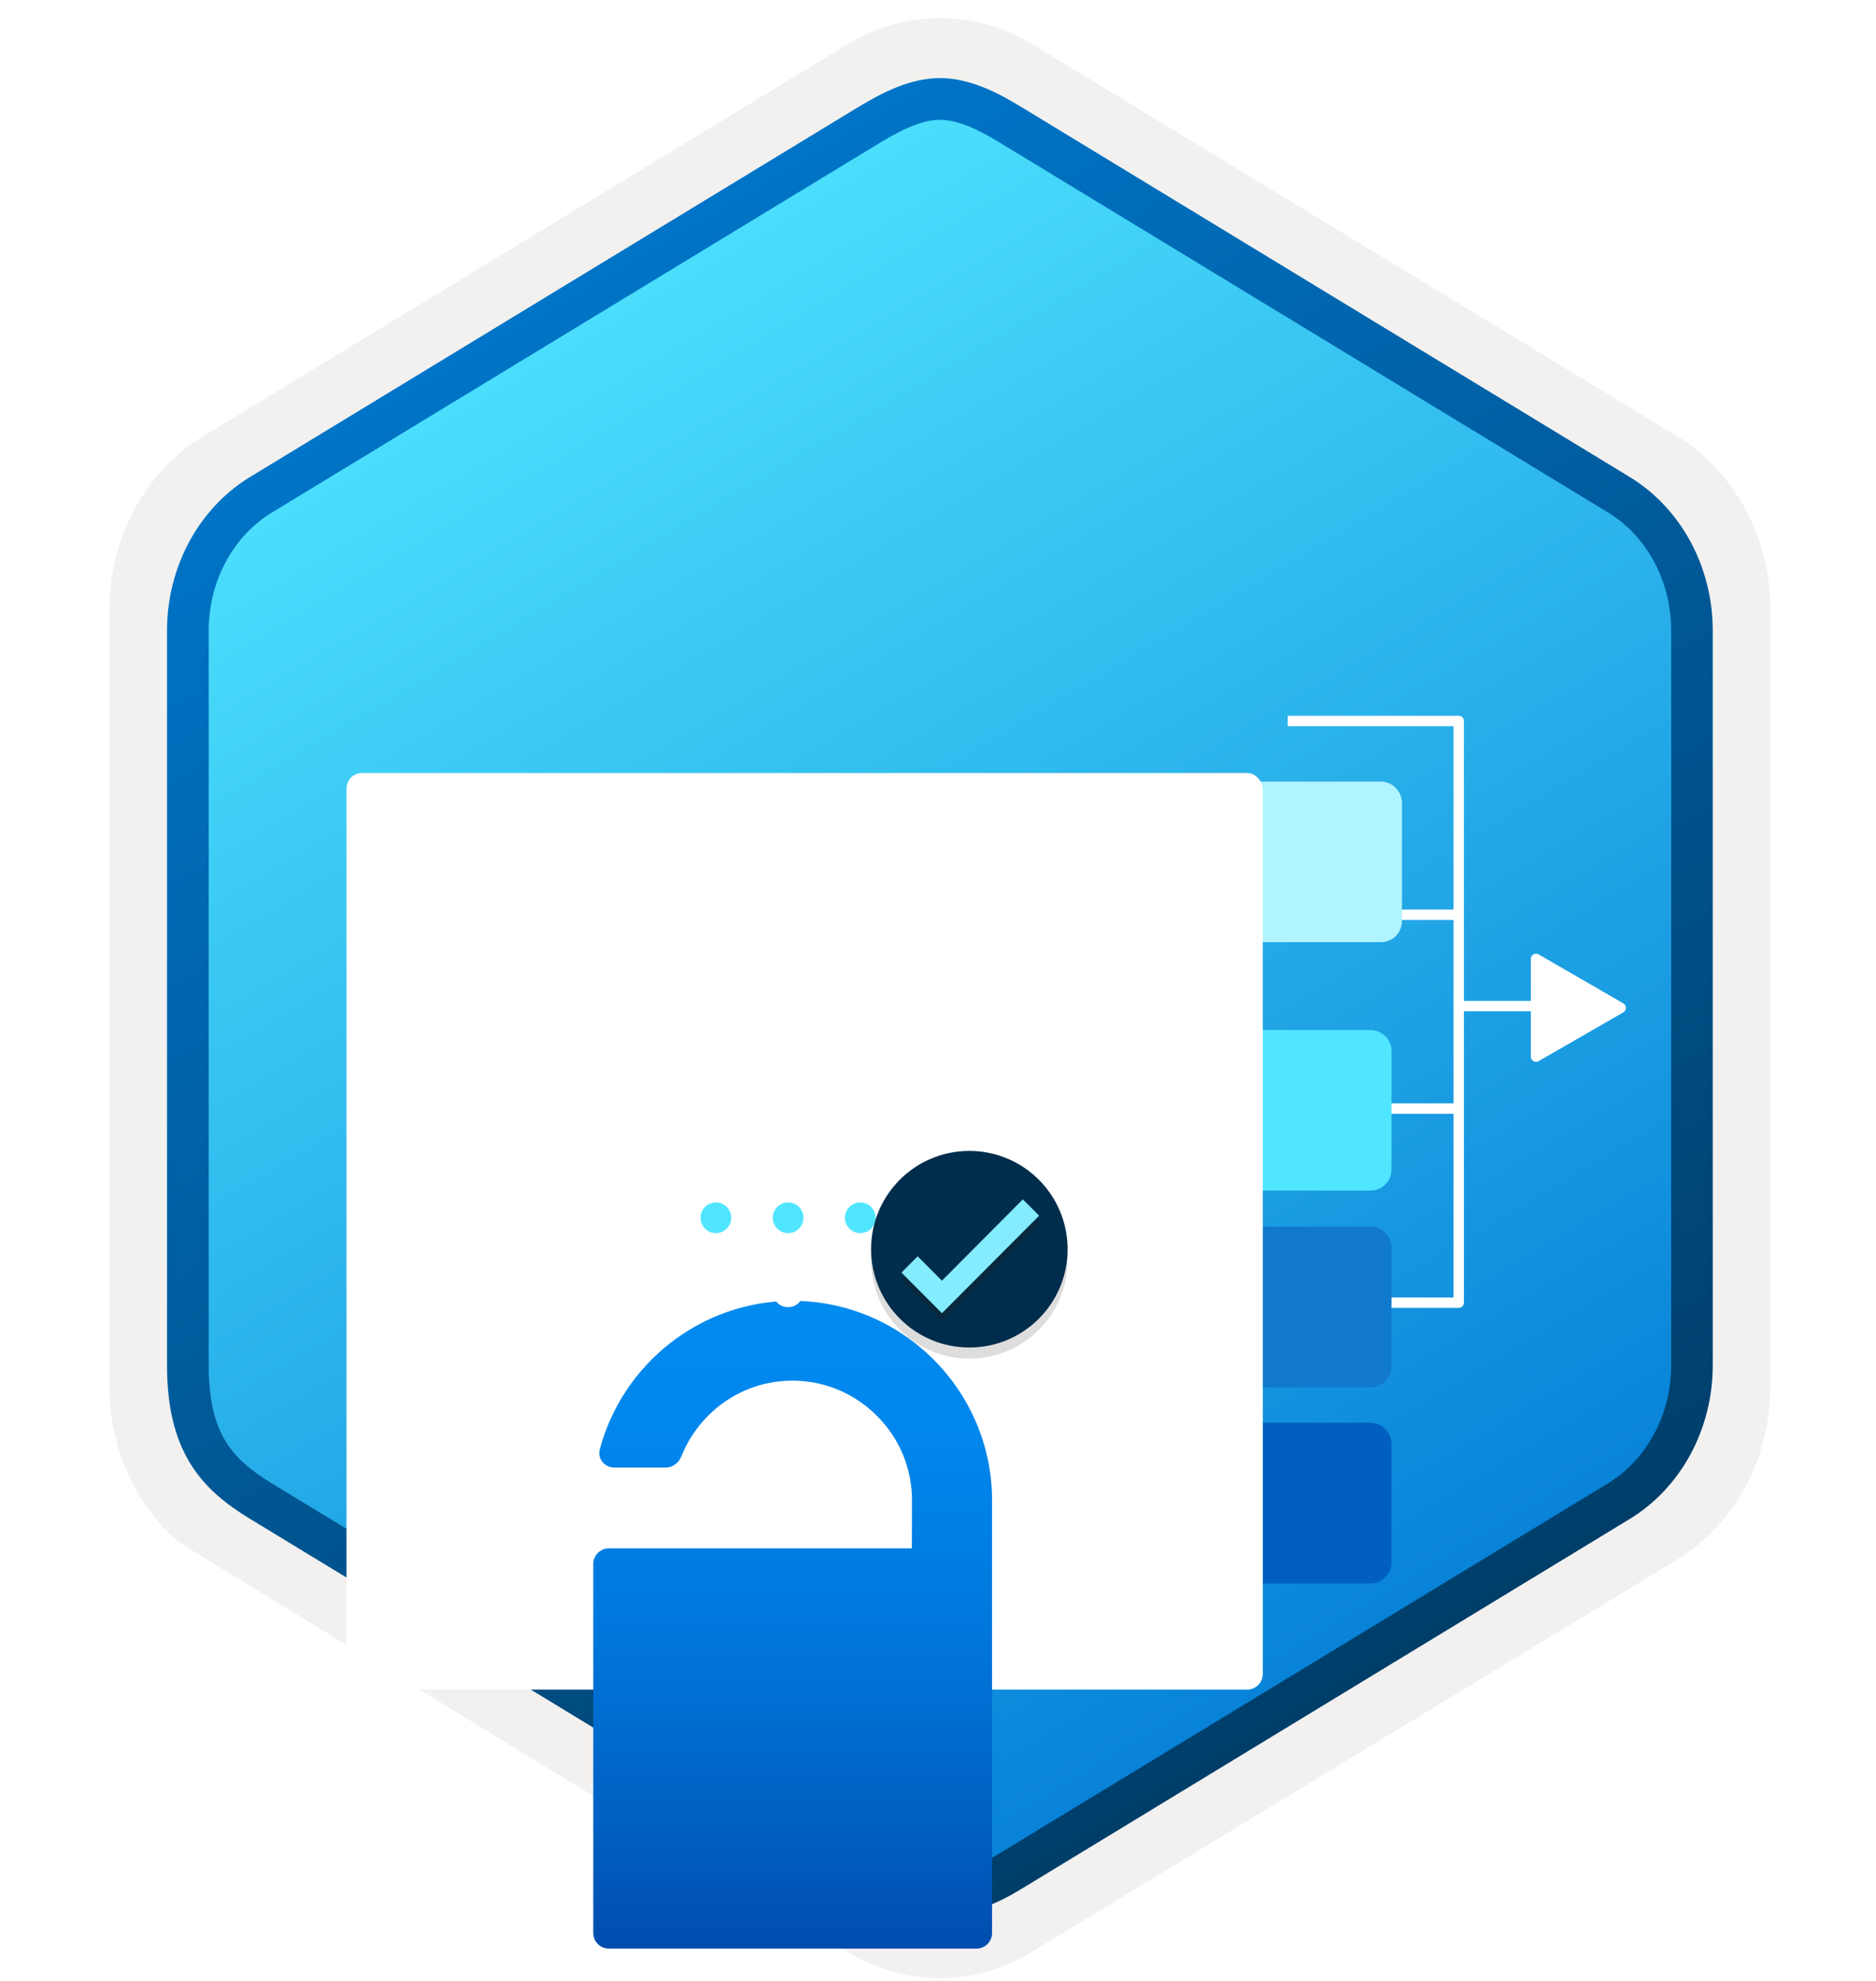 <svg width="180" height="190" viewBox="0 0 180 190" fill="none" xmlns="http://www.w3.org/2000/svg">
<g clip-path="url(#clip0_1728_4121)">
<path d="M90.186 189.742C93.246 189.742 96.256 188.892 98.916 187.272L160.886 149.612C166.426 146.242 169.856 139.912 169.856 133.072V58.362C169.856 51.542 166.426 45.202 160.886 41.822L98.916 4.162C93.586 0.922 86.766 0.942 81.466 4.162L19.496 41.842C13.956 45.212 10.506 51.542 10.506 58.382V133.082C10.506 138.842 12.956 144.262 17.056 147.832V147.862L81.466 187.292C84.106 188.892 87.126 189.742 90.186 189.742ZM90.836 8.692C92.786 8.692 95.266 9.902 96.976 10.952L157.736 48.142C161.486 50.422 163.606 57.022 163.606 61.772L162.976 133.072C162.976 137.822 159.776 142.092 156.026 144.372L95.626 180.752C92.196 182.842 89.406 182.842 85.966 180.752L24.756 144.282C21.006 142.002 17.986 137.802 17.986 133.072V59.432C17.986 54.692 20.716 49.802 24.486 47.512L85.066 10.952C86.766 9.912 88.886 8.692 90.836 8.692Z" fill="#F2F1F0"/>
<path fill-rule="evenodd" clip-rule="evenodd" d="M98.086 12.272C95.636 10.772 92.916 10.022 90.186 10.022C87.456 10.022 84.736 10.782 82.286 12.272L26.156 46.602C21.136 49.672 18.026 55.422 18.026 61.672V129.772C18.026 136.002 21.126 141.772 26.156 144.842L82.286 179.172C84.736 180.672 87.456 181.422 90.186 181.422C92.916 181.422 95.636 180.682 98.086 179.172L154.216 144.842C159.236 141.772 162.346 136.002 162.346 129.772V61.672C162.346 55.442 159.246 49.692 154.216 46.602L98.086 12.272Z" fill="url(#paint0_linear_1728_4121)"/>
<path fill-rule="evenodd" clip-rule="evenodd" d="M90.186 11.492C91.866 11.492 93.756 12.362 95.816 13.612L154.286 49.152C157.936 51.372 160.346 55.642 160.346 60.472V130.952C160.346 135.772 157.936 140.052 154.286 142.272L95.826 177.812C93.866 179.002 91.946 179.752 90.196 179.752C88.446 179.752 86.526 179.002 84.566 177.812L26.086 142.282C24.076 141.052 22.626 139.852 21.646 138.242C20.666 136.642 20.026 134.422 20.026 130.962V60.482C20.026 55.652 22.436 51.382 26.086 49.162L84.546 13.622C86.636 12.372 88.496 11.492 90.186 11.492ZM97.896 181.242L156.356 145.702C161.276 142.712 164.336 137.092 164.336 130.962V60.482C164.336 54.352 161.276 48.732 156.356 45.742L97.896 10.202C95.786 8.922 93.076 7.492 90.186 7.492C87.286 7.492 84.576 8.932 82.486 10.192H82.476L24.006 45.742C19.086 48.732 16.026 54.352 16.026 60.482V130.962C16.026 134.922 16.766 137.912 18.226 140.322C19.686 142.722 21.746 144.322 24.006 145.692L82.466 181.232C84.686 182.582 87.356 183.762 90.176 183.762C92.996 183.762 95.676 182.592 97.896 181.242Z" fill="url(#paint1_linear_1728_4121)"/>
<path d="M123.554 87.739H139.96" stroke="white" stroke-miterlimit="10" stroke-linejoin="round"/>
<path d="M123.554 106.328H139.96" stroke="white" stroke-miterlimit="10" stroke-linejoin="round"/>
<path d="M123.554 124.948H139.96V69.152H123.554" stroke="white" stroke-miterlimit="10" stroke-linejoin="round"/>
<path d="M139.911 96.5H152.894" stroke="white" stroke-miterlimit="10" stroke-linejoin="round"/>
<path d="M146.881 91.976C146.881 91.591 147.298 91.35 147.631 91.543L155.751 96.235C156.085 96.427 156.085 96.909 155.751 97.101L147.631 101.779C147.298 101.971 146.881 101.731 146.881 101.346V91.976Z" fill="white"/>
<g filter="url(#filter0_ddddd_1728_4121)">
<path d="M131.463 60.965H112.97C111.84 60.965 110.932 61.873 110.932 63.004V74.328C110.932 75.459 111.84 76.367 112.97 76.367H131.479C132.609 76.383 133.517 75.475 133.517 74.328V63.02C133.517 61.873 132.594 60.965 131.463 60.965Z" fill="#AFF4FF"/>
</g>
<g filter="url(#filter1_ddddd_1728_4121)">
<path d="M131.463 98.65H112.97C111.84 98.65 110.932 99.558 110.932 100.689V112.03C110.932 113.161 111.84 114.069 112.97 114.069H131.479C132.609 114.069 133.517 113.161 133.517 112.03V100.721C133.517 99.558 132.594 98.65 131.463 98.65Z" fill="#117ACD"/>
</g>
<g filter="url(#filter2_ddddd_1728_4121)">
<path d="M131.463 79.793H112.97C111.84 79.793 110.932 80.701 110.932 81.832V93.156C110.932 94.287 111.84 95.195 112.97 95.195H131.479C132.609 95.211 133.517 94.303 133.517 93.156V81.832C133.517 80.701 132.594 79.793 131.463 79.793Z" fill="#50E6FF"/>
</g>
<g filter="url(#filter3_ddddd_1728_4121)">
<path d="M131.463 117.461H112.97C111.84 117.461 110.932 118.369 110.932 119.5V130.84C110.932 131.971 111.84 132.879 112.97 132.879H131.479C132.609 132.879 133.517 131.971 133.517 130.84V119.516C133.517 118.401 132.594 117.461 131.463 117.461Z" fill="#015FC1"/>
</g>
<g filter="url(#filter4_ddddd_1728_4121)">
<rect x="33.244" y="53.141" width="87.918" height="87.918" rx="1.5" fill="white"/>
</g>
<g filter="url(#filter5_ddddd_1728_4121)">
<path d="M95.188 81.909C95.188 71.382 86.576 62.77 76.049 62.77C67.204 62.77 59.717 68.846 57.546 77.029C57.309 77.925 58.017 78.761 58.945 78.761H63.878C64.547 78.761 65.126 78.312 65.374 77.69C65.944 76.257 66.81 74.932 67.935 73.796C70.113 71.618 72.984 70.425 76.035 70.425C79.072 70.425 81.957 71.618 84.135 73.796C86.312 75.973 87.505 78.844 87.505 81.895C87.505 82.505 87.505 84.239 87.491 86.513H58.423C57.595 86.513 56.923 87.185 56.923 88.013V123.403C56.923 124.232 57.595 124.903 58.423 124.903H93.688C94.517 124.903 95.188 124.232 95.188 123.403V89.038C95.188 85.556 95.188 82.755 95.188 81.909Z" fill="url(#paint2_linear_1728_4121)"/>
</g>
<g filter="url(#filter6_ddddd_1728_4121)">
<path d="M82.541 113.379C83.354 113.379 84.014 112.719 84.014 111.906C84.014 111.093 83.354 110.433 82.541 110.433C81.728 110.433 81.068 111.093 81.068 111.906C81.068 112.719 81.728 113.379 82.541 113.379Z" fill="white"/>
<path d="M75.617 113.379C76.43 113.379 77.09 112.719 77.09 111.906C77.09 111.093 76.43 110.433 75.617 110.433C74.804 110.433 74.144 111.093 74.144 111.906C74.144 112.719 74.804 113.379 75.617 113.379Z" fill="white"/>
<path d="M68.691 113.379C69.504 113.379 70.163 112.719 70.163 111.906C70.163 111.093 69.504 110.433 68.691 110.433C67.877 110.433 67.218 111.093 67.218 111.906C67.218 112.719 67.877 113.379 68.691 113.379Z" fill="white"/>
<path d="M82.541 106.276C83.354 106.276 84.014 105.617 84.014 104.803C84.014 103.99 83.354 103.331 82.541 103.331C81.728 103.331 81.068 103.99 81.068 104.803C81.068 105.617 81.728 106.276 82.541 106.276Z" fill="#50E6FF"/>
<path d="M75.617 106.276C76.43 106.276 77.09 105.617 77.09 104.803C77.09 103.99 76.43 103.331 75.617 103.331C74.804 103.331 74.144 103.99 74.144 104.803C74.144 105.617 74.804 106.276 75.617 106.276Z" fill="#50E6FF"/>
<path d="M68.691 106.276C69.504 106.276 70.163 105.617 70.163 104.803C70.163 103.99 69.504 103.331 68.691 103.331C67.877 103.331 67.218 103.99 67.218 104.803C67.218 105.617 67.877 106.276 68.691 106.276Z" fill="#50E6FF"/>
<path d="M82.541 99.174C83.354 99.174 84.014 98.514 84.014 97.701C84.014 96.888 83.354 96.228 82.541 96.228C81.728 96.228 81.068 96.888 81.068 97.701C81.068 98.514 81.728 99.174 82.541 99.174Z" fill="white"/>
<path d="M75.617 99.174C76.43 99.174 77.09 98.514 77.09 97.701C77.09 96.888 76.43 96.228 75.617 96.228C74.804 96.228 74.144 96.888 74.144 97.701C74.144 98.514 74.804 99.174 75.617 99.174Z" fill="white"/>
<path d="M68.691 99.174C69.504 99.174 70.163 98.514 70.163 97.701C70.163 96.888 69.504 96.228 68.691 96.228C67.877 96.228 67.218 96.888 67.218 97.701C67.218 98.514 67.877 99.174 68.691 99.174Z" fill="white"/>
</g>
<path opacity="0.15" d="M93.006 130.312C98.215 130.312 102.435 126.092 102.435 120.883C102.435 115.674 98.215 111.454 93.006 111.454C87.797 111.454 83.577 115.674 83.577 120.883C83.59 126.092 87.81 130.312 93.006 130.312Z" fill="#1F1D20"/>
<path d="M93.006 129.248C98.215 129.248 102.435 125.028 102.435 119.819C102.435 114.61 98.215 110.391 93.006 110.391C87.797 110.391 83.577 114.61 83.577 119.819C83.59 125.028 87.809 129.248 93.006 129.248Z" fill="#002D4C"/>
<path opacity="0.3" d="M98.14 115.7L90.377 123.501L88.048 121.159L86.495 122.725L90.377 126.619L99.705 117.265L98.14 115.7Z" fill="#1F1D20"/>
<path d="M98.14 115.037L90.377 122.838L88.048 120.497L86.495 122.062L90.377 125.956L99.705 116.602L98.14 115.037Z" fill="#84ECFD"/>
</g>
<defs>
<filter id="filter0_ddddd_1728_4121" x="107.932" y="59.965" width="29.586" height="27.402" filterUnits="userSpaceOnUse" color-interpolation-filters="sRGB">
<feFlood flood-opacity="0" result="BackgroundImageFix"/>
<feColorMatrix in="SourceAlpha" type="matrix" values="0 0 0 0 0 0 0 0 0 0 0 0 0 0 0 0 0 0 127 0" result="hardAlpha"/>
<feOffset/>
<feColorMatrix type="matrix" values="0 0 0 0 0 0 0 0 0 0 0 0 0 0 0 0 0 0 0.1 0"/>
<feBlend mode="normal" in2="BackgroundImageFix" result="effect1_dropShadow_1728_4121"/>
<feColorMatrix in="SourceAlpha" type="matrix" values="0 0 0 0 0 0 0 0 0 0 0 0 0 0 0 0 0 0 127 0" result="hardAlpha"/>
<feOffset/>
<feGaussianBlur stdDeviation="0.5"/>
<feColorMatrix type="matrix" values="0 0 0 0 0 0 0 0 0 0 0 0 0 0 0 0 0 0 0.1 0"/>
<feBlend mode="normal" in2="effect1_dropShadow_1728_4121" result="effect2_dropShadow_1728_4121"/>
<feColorMatrix in="SourceAlpha" type="matrix" values="0 0 0 0 0 0 0 0 0 0 0 0 0 0 0 0 0 0 127 0" result="hardAlpha"/>
<feOffset dy="2"/>
<feGaussianBlur stdDeviation="1"/>
<feColorMatrix type="matrix" values="0 0 0 0 0 0 0 0 0 0 0 0 0 0 0 0 0 0 0.09 0"/>
<feBlend mode="normal" in2="effect2_dropShadow_1728_4121" result="effect3_dropShadow_1728_4121"/>
<feColorMatrix in="SourceAlpha" type="matrix" values="0 0 0 0 0 0 0 0 0 0 0 0 0 0 0 0 0 0 127 0" result="hardAlpha"/>
<feOffset dy="4"/>
<feGaussianBlur stdDeviation="1.5"/>
<feColorMatrix type="matrix" values="0 0 0 0 0 0 0 0 0 0 0 0 0 0 0 0 0 0 0.05 0"/>
<feBlend mode="normal" in2="effect3_dropShadow_1728_4121" result="effect4_dropShadow_1728_4121"/>
<feColorMatrix in="SourceAlpha" type="matrix" values="0 0 0 0 0 0 0 0 0 0 0 0 0 0 0 0 0 0 127 0" result="hardAlpha"/>
<feOffset dx="1" dy="8"/>
<feGaussianBlur stdDeviation="1.5"/>
<feColorMatrix type="matrix" values="0 0 0 0 0 0 0 0 0 0 0 0 0 0 0 0 0 0 0.01 0"/>
<feBlend mode="normal" in2="effect4_dropShadow_1728_4121" result="effect5_dropShadow_1728_4121"/>
<feBlend mode="normal" in="SourceGraphic" in2="effect5_dropShadow_1728_4121" result="shape"/>
</filter>
<filter id="filter1_ddddd_1728_4121" x="106.932" y="98.65" width="30.586" height="29.418" filterUnits="userSpaceOnUse" color-interpolation-filters="sRGB">
<feFlood flood-opacity="0" result="BackgroundImageFix"/>
<feColorMatrix in="SourceAlpha" type="matrix" values="0 0 0 0 0 0 0 0 0 0 0 0 0 0 0 0 0 0 127 0" result="hardAlpha"/>
<feOffset/>
<feColorMatrix type="matrix" values="0 0 0 0 0 0 0 0 0 0 0 0 0 0 0 0 0 0 0.1 0"/>
<feBlend mode="normal" in2="BackgroundImageFix" result="effect1_dropShadow_1728_4121"/>
<feColorMatrix in="SourceAlpha" type="matrix" values="0 0 0 0 0 0 0 0 0 0 0 0 0 0 0 0 0 0 127 0" result="hardAlpha"/>
<feOffset dy="1"/>
<feGaussianBlur stdDeviation="0.5"/>
<feColorMatrix type="matrix" values="0 0 0 0 0 0 0 0 0 0 0 0 0 0 0 0 0 0 0.1 0"/>
<feBlend mode="normal" in2="effect1_dropShadow_1728_4121" result="effect2_dropShadow_1728_4121"/>
<feColorMatrix in="SourceAlpha" type="matrix" values="0 0 0 0 0 0 0 0 0 0 0 0 0 0 0 0 0 0 127 0" result="hardAlpha"/>
<feOffset dy="2"/>
<feGaussianBlur stdDeviation="1"/>
<feColorMatrix type="matrix" values="0 0 0 0 0 0 0 0 0 0 0 0 0 0 0 0 0 0 0.09 0"/>
<feBlend mode="normal" in2="effect2_dropShadow_1728_4121" result="effect3_dropShadow_1728_4121"/>
<feColorMatrix in="SourceAlpha" type="matrix" values="0 0 0 0 0 0 0 0 0 0 0 0 0 0 0 0 0 0 127 0" result="hardAlpha"/>
<feOffset dy="6"/>
<feGaussianBlur stdDeviation="1.5"/>
<feColorMatrix type="matrix" values="0 0 0 0 0 0 0 0 0 0 0 0 0 0 0 0 0 0 0.05 0"/>
<feBlend mode="normal" in2="effect3_dropShadow_1728_4121" result="effect4_dropShadow_1728_4121"/>
<feColorMatrix in="SourceAlpha" type="matrix" values="0 0 0 0 0 0 0 0 0 0 0 0 0 0 0 0 0 0 127 0" result="hardAlpha"/>
<feOffset dy="10"/>
<feGaussianBlur stdDeviation="2"/>
<feColorMatrix type="matrix" values="0 0 0 0 0 0 0 0 0 0 0 0 0 0 0 0 0 0 0.01 0"/>
<feBlend mode="normal" in2="effect4_dropShadow_1728_4121" result="effect5_dropShadow_1728_4121"/>
<feBlend mode="normal" in="SourceGraphic" in2="effect5_dropShadow_1728_4121" result="shape"/>
</filter>
<filter id="filter2_ddddd_1728_4121" x="106.932" y="79.793" width="30.586" height="29.402" filterUnits="userSpaceOnUse" color-interpolation-filters="sRGB">
<feFlood flood-opacity="0" result="BackgroundImageFix"/>
<feColorMatrix in="SourceAlpha" type="matrix" values="0 0 0 0 0 0 0 0 0 0 0 0 0 0 0 0 0 0 127 0" result="hardAlpha"/>
<feOffset/>
<feColorMatrix type="matrix" values="0 0 0 0 0 0 0 0 0 0 0 0 0 0 0 0 0 0 0.1 0"/>
<feBlend mode="normal" in2="BackgroundImageFix" result="effect1_dropShadow_1728_4121"/>
<feColorMatrix in="SourceAlpha" type="matrix" values="0 0 0 0 0 0 0 0 0 0 0 0 0 0 0 0 0 0 127 0" result="hardAlpha"/>
<feOffset dy="1"/>
<feGaussianBlur stdDeviation="0.5"/>
<feColorMatrix type="matrix" values="0 0 0 0 0 0 0 0 0 0 0 0 0 0 0 0 0 0 0.1 0"/>
<feBlend mode="normal" in2="effect1_dropShadow_1728_4121" result="effect2_dropShadow_1728_4121"/>
<feColorMatrix in="SourceAlpha" type="matrix" values="0 0 0 0 0 0 0 0 0 0 0 0 0 0 0 0 0 0 127 0" result="hardAlpha"/>
<feOffset dy="2"/>
<feGaussianBlur stdDeviation="1"/>
<feColorMatrix type="matrix" values="0 0 0 0 0 0 0 0 0 0 0 0 0 0 0 0 0 0 0.09 0"/>
<feBlend mode="normal" in2="effect2_dropShadow_1728_4121" result="effect3_dropShadow_1728_4121"/>
<feColorMatrix in="SourceAlpha" type="matrix" values="0 0 0 0 0 0 0 0 0 0 0 0 0 0 0 0 0 0 127 0" result="hardAlpha"/>
<feOffset dy="6"/>
<feGaussianBlur stdDeviation="1.5"/>
<feColorMatrix type="matrix" values="0 0 0 0 0 0 0 0 0 0 0 0 0 0 0 0 0 0 0.05 0"/>
<feBlend mode="normal" in2="effect3_dropShadow_1728_4121" result="effect4_dropShadow_1728_4121"/>
<feColorMatrix in="SourceAlpha" type="matrix" values="0 0 0 0 0 0 0 0 0 0 0 0 0 0 0 0 0 0 127 0" result="hardAlpha"/>
<feOffset dy="10"/>
<feGaussianBlur stdDeviation="2"/>
<feColorMatrix type="matrix" values="0 0 0 0 0 0 0 0 0 0 0 0 0 0 0 0 0 0 0.01 0"/>
<feBlend mode="normal" in2="effect4_dropShadow_1728_4121" result="effect5_dropShadow_1728_4121"/>
<feBlend mode="normal" in="SourceGraphic" in2="effect5_dropShadow_1728_4121" result="shape"/>
</filter>
<filter id="filter3_ddddd_1728_4121" x="106.932" y="117.461" width="30.586" height="29.418" filterUnits="userSpaceOnUse" color-interpolation-filters="sRGB">
<feFlood flood-opacity="0" result="BackgroundImageFix"/>
<feColorMatrix in="SourceAlpha" type="matrix" values="0 0 0 0 0 0 0 0 0 0 0 0 0 0 0 0 0 0 127 0" result="hardAlpha"/>
<feOffset/>
<feColorMatrix type="matrix" values="0 0 0 0 0 0 0 0 0 0 0 0 0 0 0 0 0 0 0.1 0"/>
<feBlend mode="normal" in2="BackgroundImageFix" result="effect1_dropShadow_1728_4121"/>
<feColorMatrix in="SourceAlpha" type="matrix" values="0 0 0 0 0 0 0 0 0 0 0 0 0 0 0 0 0 0 127 0" result="hardAlpha"/>
<feOffset dy="1"/>
<feGaussianBlur stdDeviation="0.5"/>
<feColorMatrix type="matrix" values="0 0 0 0 0 0 0 0 0 0 0 0 0 0 0 0 0 0 0.1 0"/>
<feBlend mode="normal" in2="effect1_dropShadow_1728_4121" result="effect2_dropShadow_1728_4121"/>
<feColorMatrix in="SourceAlpha" type="matrix" values="0 0 0 0 0 0 0 0 0 0 0 0 0 0 0 0 0 0 127 0" result="hardAlpha"/>
<feOffset dy="2"/>
<feGaussianBlur stdDeviation="1"/>
<feColorMatrix type="matrix" values="0 0 0 0 0 0 0 0 0 0 0 0 0 0 0 0 0 0 0.09 0"/>
<feBlend mode="normal" in2="effect2_dropShadow_1728_4121" result="effect3_dropShadow_1728_4121"/>
<feColorMatrix in="SourceAlpha" type="matrix" values="0 0 0 0 0 0 0 0 0 0 0 0 0 0 0 0 0 0 127 0" result="hardAlpha"/>
<feOffset dy="6"/>
<feGaussianBlur stdDeviation="1.5"/>
<feColorMatrix type="matrix" values="0 0 0 0 0 0 0 0 0 0 0 0 0 0 0 0 0 0 0.05 0"/>
<feBlend mode="normal" in2="effect3_dropShadow_1728_4121" result="effect4_dropShadow_1728_4121"/>
<feColorMatrix in="SourceAlpha" type="matrix" values="0 0 0 0 0 0 0 0 0 0 0 0 0 0 0 0 0 0 127 0" result="hardAlpha"/>
<feOffset dy="10"/>
<feGaussianBlur stdDeviation="2"/>
<feColorMatrix type="matrix" values="0 0 0 0 0 0 0 0 0 0 0 0 0 0 0 0 0 0 0.01 0"/>
<feBlend mode="normal" in2="effect4_dropShadow_1728_4121" result="effect5_dropShadow_1728_4121"/>
<feBlend mode="normal" in="SourceGraphic" in2="effect5_dropShadow_1728_4121" result="shape"/>
</filter>
<filter id="filter4_ddddd_1728_4121" x="29.244" y="52.141" width="95.918" height="103.918" filterUnits="userSpaceOnUse" color-interpolation-filters="sRGB">
<feFlood flood-opacity="0" result="BackgroundImageFix"/>
<feColorMatrix in="SourceAlpha" type="matrix" values="0 0 0 0 0 0 0 0 0 0 0 0 0 0 0 0 0 0 127 0" result="hardAlpha"/>
<feOffset/>
<feColorMatrix type="matrix" values="0 0 0 0 0 0 0 0 0 0 0 0 0 0 0 0 0 0 0.1 0"/>
<feBlend mode="normal" in2="BackgroundImageFix" result="effect1_dropShadow_1728_4121"/>
<feColorMatrix in="SourceAlpha" type="matrix" values="0 0 0 0 0 0 0 0 0 0 0 0 0 0 0 0 0 0 127 0" result="hardAlpha"/>
<feOffset dy="1"/>
<feGaussianBlur stdDeviation="1"/>
<feColorMatrix type="matrix" values="0 0 0 0 0 0 0 0 0 0 0 0 0 0 0 0 0 0 0.1 0"/>
<feBlend mode="normal" in2="effect1_dropShadow_1728_4121" result="effect2_dropShadow_1728_4121"/>
<feColorMatrix in="SourceAlpha" type="matrix" values="0 0 0 0 0 0 0 0 0 0 0 0 0 0 0 0 0 0 127 0" result="hardAlpha"/>
<feOffset dy="3"/>
<feGaussianBlur stdDeviation="1.5"/>
<feColorMatrix type="matrix" values="0 0 0 0 0 0 0 0 0 0 0 0 0 0 0 0 0 0 0.09 0"/>
<feBlend mode="normal" in2="effect2_dropShadow_1728_4121" result="effect3_dropShadow_1728_4121"/>
<feColorMatrix in="SourceAlpha" type="matrix" values="0 0 0 0 0 0 0 0 0 0 0 0 0 0 0 0 0 0 127 0" result="hardAlpha"/>
<feOffset dy="6"/>
<feGaussianBlur stdDeviation="2"/>
<feColorMatrix type="matrix" values="0 0 0 0 0 0 0 0 0 0 0 0 0 0 0 0 0 0 0.05 0"/>
<feBlend mode="normal" in2="effect3_dropShadow_1728_4121" result="effect4_dropShadow_1728_4121"/>
<feColorMatrix in="SourceAlpha" type="matrix" values="0 0 0 0 0 0 0 0 0 0 0 0 0 0 0 0 0 0 127 0" result="hardAlpha"/>
<feOffset dy="11"/>
<feGaussianBlur stdDeviation="2"/>
<feColorMatrix type="matrix" values="0 0 0 0 0 0 0 0 0 0 0 0 0 0 0 0 0 0 0.01 0"/>
<feBlend mode="normal" in2="effect4_dropShadow_1728_4121" result="effect5_dropShadow_1728_4121"/>
<feBlend mode="normal" in="SourceGraphic" in2="effect5_dropShadow_1728_4121" result="shape"/>
</filter>
<filter id="filter5_ddddd_1728_4121" x="43.923" y="59.77" width="64.265" height="111.134" filterUnits="userSpaceOnUse" color-interpolation-filters="sRGB">
<feFlood flood-opacity="0" result="BackgroundImageFix"/>
<feColorMatrix in="SourceAlpha" type="matrix" values="0 0 0 0 0 0 0 0 0 0 0 0 0 0 0 0 0 0 127 0" result="hardAlpha"/>
<feOffset/>
<feColorMatrix type="matrix" values="0 0 0 0 0 0 0 0 0 0 0 0 0 0 0 0 0 0 0.1 0"/>
<feBlend mode="normal" in2="BackgroundImageFix" result="effect1_dropShadow_1728_4121"/>
<feColorMatrix in="SourceAlpha" type="matrix" values="0 0 0 0 0 0 0 0 0 0 0 0 0 0 0 0 0 0 127 0" result="hardAlpha"/>
<feOffset dy="2"/>
<feGaussianBlur stdDeviation="2.5"/>
<feColorMatrix type="matrix" values="0 0 0 0 0 0 0 0 0 0 0 0 0 0 0 0 0 0 0.1 0"/>
<feBlend mode="normal" in2="effect1_dropShadow_1728_4121" result="effect2_dropShadow_1728_4121"/>
<feColorMatrix in="SourceAlpha" type="matrix" values="0 0 0 0 0 0 0 0 0 0 0 0 0 0 0 0 0 0 127 0" result="hardAlpha"/>
<feOffset dy="8"/>
<feGaussianBlur stdDeviation="4"/>
<feColorMatrix type="matrix" values="0 0 0 0 0 0 0 0 0 0 0 0 0 0 0 0 0 0 0.09 0"/>
<feBlend mode="normal" in2="effect2_dropShadow_1728_4121" result="effect3_dropShadow_1728_4121"/>
<feColorMatrix in="SourceAlpha" type="matrix" values="0 0 0 0 0 0 0 0 0 0 0 0 0 0 0 0 0 0 127 0" result="hardAlpha"/>
<feOffset dy="19"/>
<feGaussianBlur stdDeviation="5.5"/>
<feColorMatrix type="matrix" values="0 0 0 0 0 0 0 0 0 0 0 0 0 0 0 0 0 0 0.05 0"/>
<feBlend mode="normal" in2="effect3_dropShadow_1728_4121" result="effect4_dropShadow_1728_4121"/>
<feColorMatrix in="SourceAlpha" type="matrix" values="0 0 0 0 0 0 0 0 0 0 0 0 0 0 0 0 0 0 127 0" result="hardAlpha"/>
<feOffset dy="33"/>
<feGaussianBlur stdDeviation="6.5"/>
<feColorMatrix type="matrix" values="0 0 0 0 0 0 0 0 0 0 0 0 0 0 0 0 0 0 0.01 0"/>
<feBlend mode="normal" in2="effect4_dropShadow_1728_4121" result="effect5_dropShadow_1728_4121"/>
<feBlend mode="normal" in="SourceGraphic" in2="effect5_dropShadow_1728_4121" result="shape"/>
</filter>
<filter id="filter6_ddddd_1728_4121" x="64.218" y="95.228" width="22.796" height="27.151" filterUnits="userSpaceOnUse" color-interpolation-filters="sRGB">
<feFlood flood-opacity="0" result="BackgroundImageFix"/>
<feColorMatrix in="SourceAlpha" type="matrix" values="0 0 0 0 0 0 0 0 0 0 0 0 0 0 0 0 0 0 127 0" result="hardAlpha"/>
<feOffset/>
<feColorMatrix type="matrix" values="0 0 0 0 0 0 0 0 0 0 0 0 0 0 0 0 0 0 0.1 0"/>
<feBlend mode="normal" in2="BackgroundImageFix" result="effect1_dropShadow_1728_4121"/>
<feColorMatrix in="SourceAlpha" type="matrix" values="0 0 0 0 0 0 0 0 0 0 0 0 0 0 0 0 0 0 127 0" result="hardAlpha"/>
<feOffset/>
<feGaussianBlur stdDeviation="0.5"/>
<feColorMatrix type="matrix" values="0 0 0 0 0 0 0 0 0 0 0 0 0 0 0 0 0 0 0.1 0"/>
<feBlend mode="normal" in2="effect1_dropShadow_1728_4121" result="effect2_dropShadow_1728_4121"/>
<feColorMatrix in="SourceAlpha" type="matrix" values="0 0 0 0 0 0 0 0 0 0 0 0 0 0 0 0 0 0 127 0" result="hardAlpha"/>
<feOffset dy="2"/>
<feGaussianBlur stdDeviation="1"/>
<feColorMatrix type="matrix" values="0 0 0 0 0 0 0 0 0 0 0 0 0 0 0 0 0 0 0.09 0"/>
<feBlend mode="normal" in2="effect2_dropShadow_1728_4121" result="effect3_dropShadow_1728_4121"/>
<feColorMatrix in="SourceAlpha" type="matrix" values="0 0 0 0 0 0 0 0 0 0 0 0 0 0 0 0 0 0 127 0" result="hardAlpha"/>
<feOffset dy="4"/>
<feGaussianBlur stdDeviation="1"/>
<feColorMatrix type="matrix" values="0 0 0 0 0 0 0 0 0 0 0 0 0 0 0 0 0 0 0.05 0"/>
<feBlend mode="normal" in2="effect3_dropShadow_1728_4121" result="effect4_dropShadow_1728_4121"/>
<feColorMatrix in="SourceAlpha" type="matrix" values="0 0 0 0 0 0 0 0 0 0 0 0 0 0 0 0 0 0 127 0" result="hardAlpha"/>
<feOffset dy="6"/>
<feGaussianBlur stdDeviation="1.5"/>
<feColorMatrix type="matrix" values="0 0 0 0 0 0 0 0 0 0 0 0 0 0 0 0 0 0 0.01 0"/>
<feBlend mode="normal" in2="effect4_dropShadow_1728_4121" result="effect5_dropShadow_1728_4121"/>
<feBlend mode="normal" in="SourceGraphic" in2="effect5_dropShadow_1728_4121" result="shape"/>
</filter>
<linearGradient id="paint0_linear_1728_4121" x1="50.153" y1="18.986" x2="144.366" y2="177.035" gradientUnits="userSpaceOnUse">
<stop offset="0" stop-color="#50E6FF"/>
<stop offset="0.965" stop-color="#0078D4"/>
</linearGradient>
<linearGradient id="paint1_linear_1728_4121" x1="36.305" y1="4.813" x2="202.983" y2="287.144" gradientUnits="userSpaceOnUse">
<stop stop-color="#007ED8"/>
<stop offset="0.707" stop-color="#002D4C"/>
</linearGradient>
<linearGradient id="paint2_linear_1728_4121" x1="76.056" y1="62.77" x2="76.056" y2="124.903" gradientUnits="userSpaceOnUse">
<stop stop-color="#008BF1"/>
<stop offset="0.22" stop-color="#0086EC"/>
<stop offset="0.49" stop-color="#0078DD"/>
<stop offset="0.79" stop-color="#0061C4"/>
<stop offset="1" stop-color="#004DAE"/>
</linearGradient>
<clipPath id="clip0_1728_4121">
<rect width="180" height="190" fill="white"/>
</clipPath>
</defs>
</svg>
